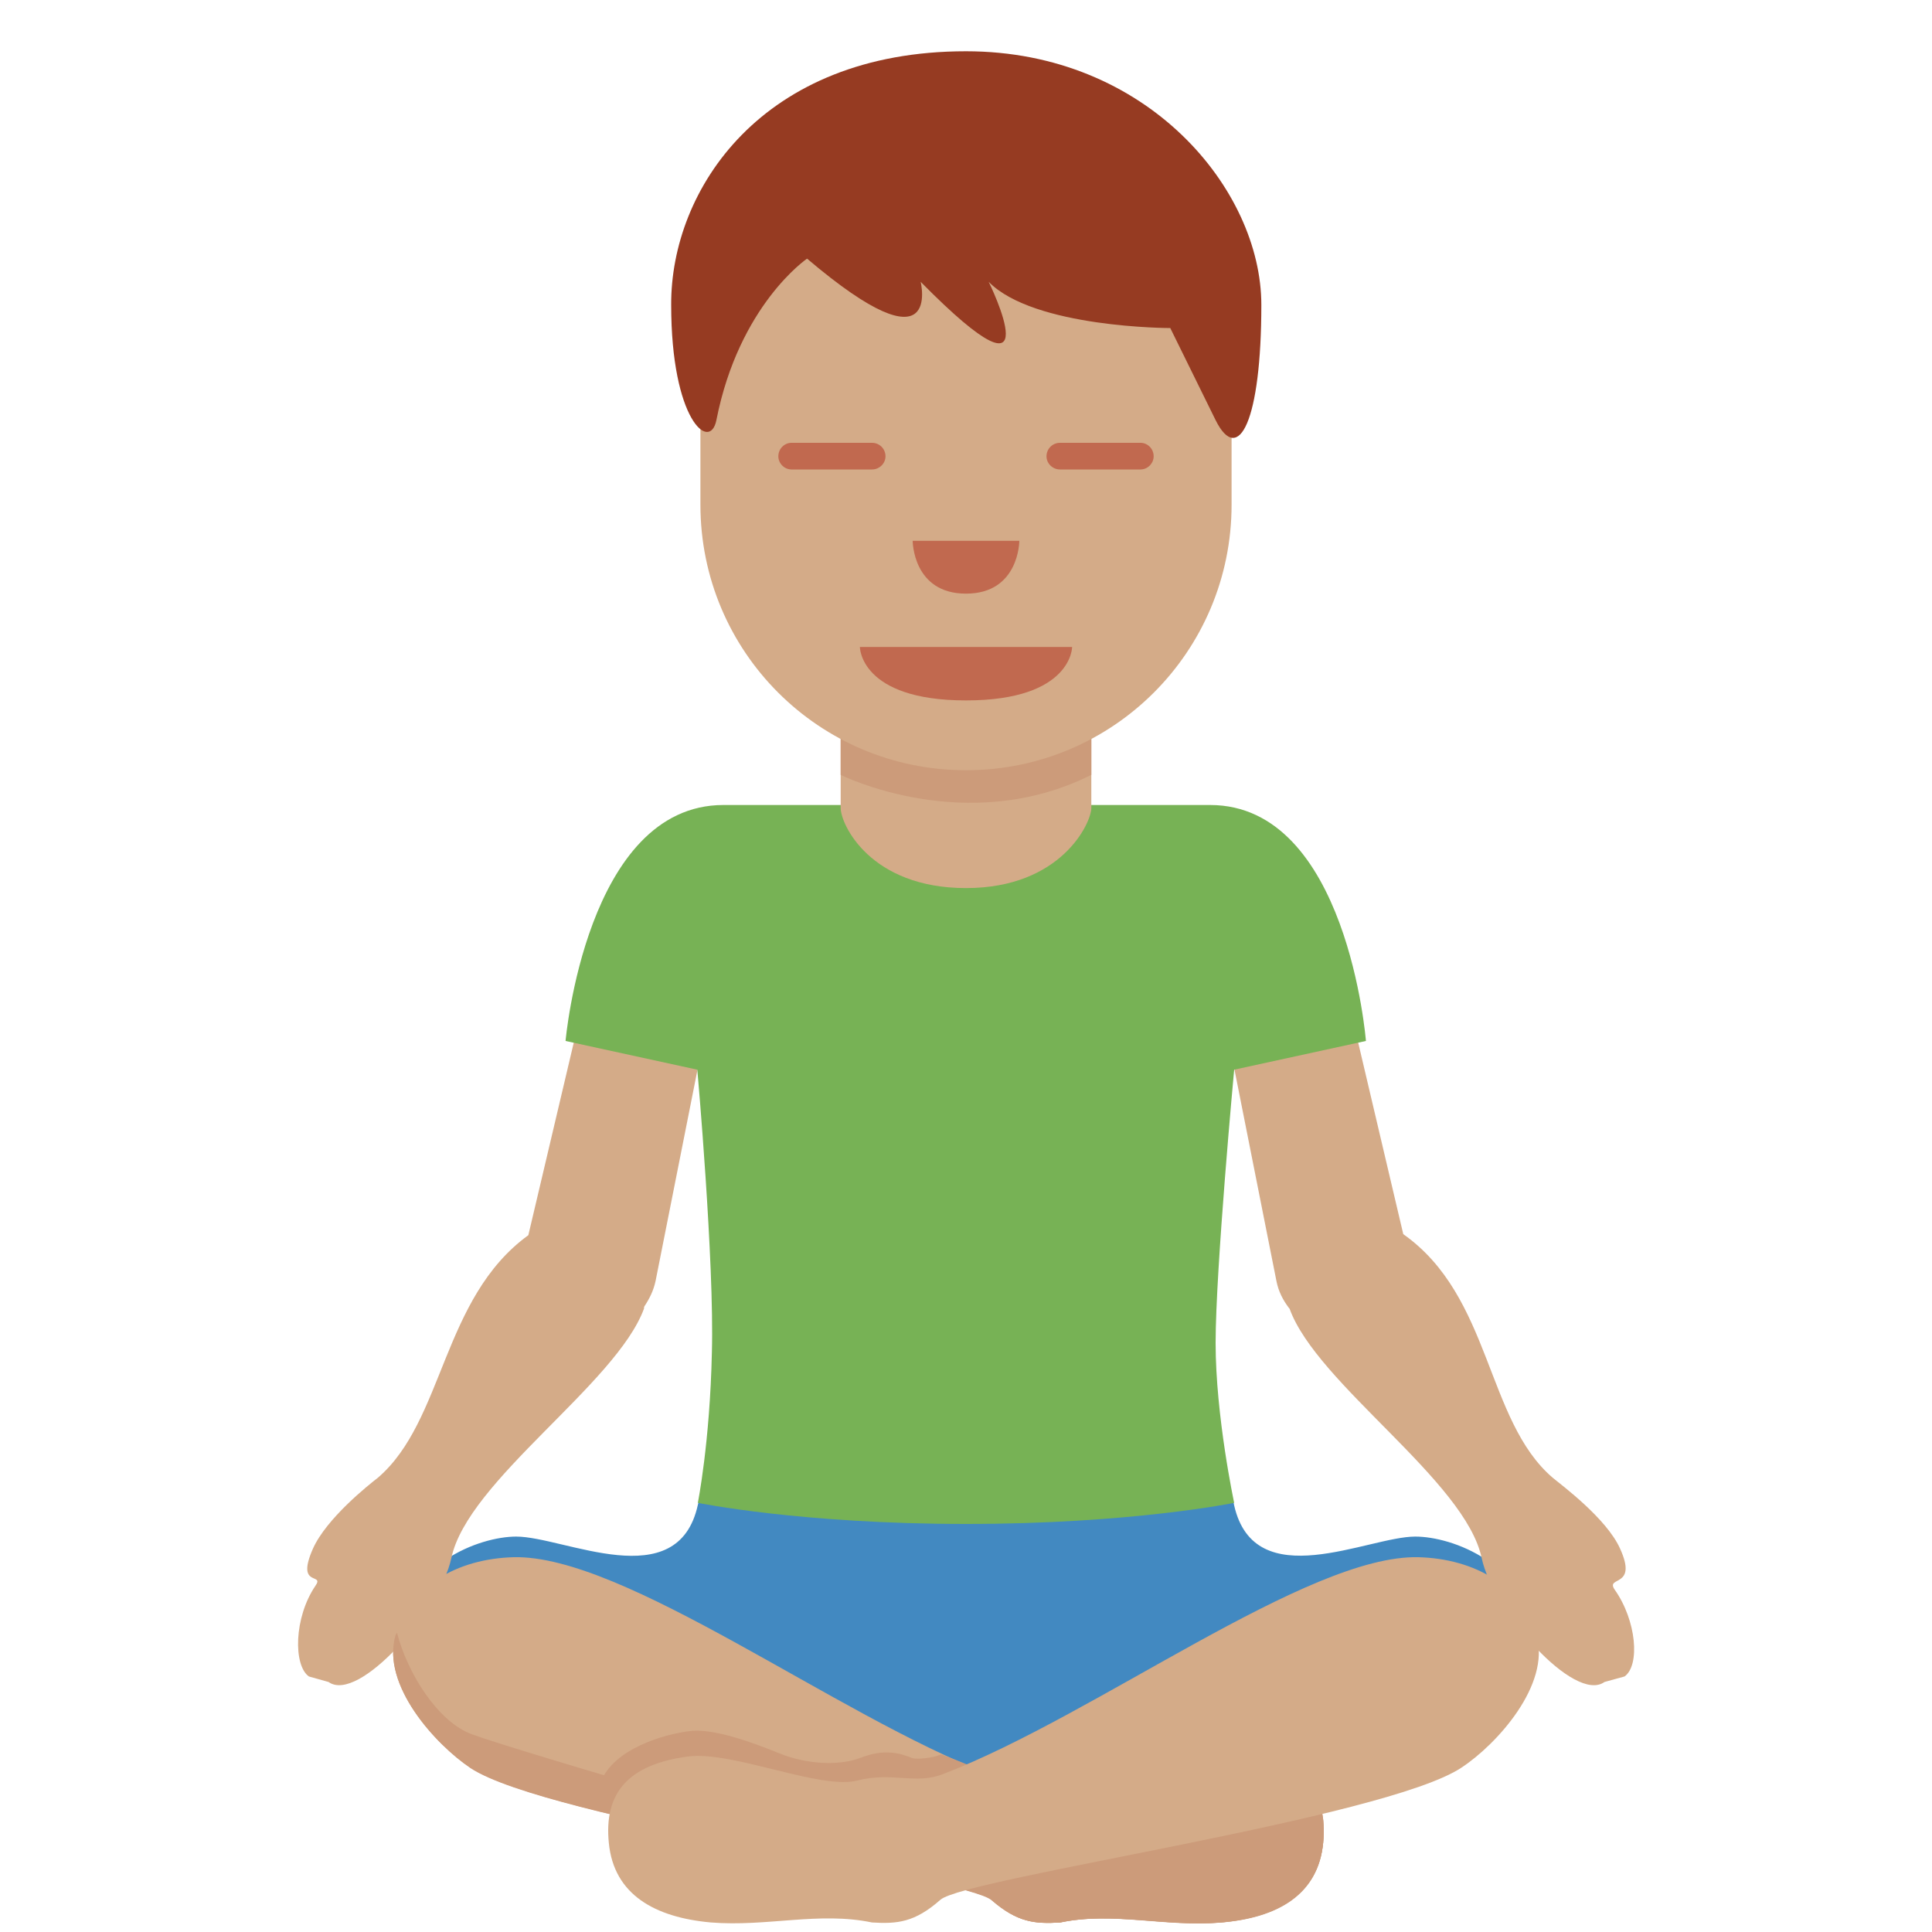 <?xml version="1.0" encoding="UTF-8"?>
<svg xmlns="http://www.w3.org/2000/svg" xmlns:xlink="http://www.w3.org/1999/xlink" width="15pt" height="15pt" viewBox="0 0 15 15" version="1.1">
<g id="surface1">
<path style=" stroke:none;fill-rule:nonzero;fill:rgb(25.882%,53.725%,75.686%);fill-opacity:1;" d="M 11.93 12.734 C 11.855 12.141 11.277 11.93 10.988 11.93 C 10.621 11.93 9.742 12.391 9.582 11.688 L 9.566 11.609 L 5.438 11.605 L 5.418 11.684 C 5.262 12.395 4.379 11.93 4.008 11.93 C 3.723 11.93 3.145 12.141 3.07 12.734 C 3.07 12.734 5.887 13.75 7.5 13.75 C 9.113 13.75 11.93 12.734 11.93 12.734 Z M 11.93 12.734 "/>
<path style=" stroke:none;fill-rule:nonzero;fill:rgb(83.137%,67.059%,53.333%);fill-opacity:1;" d="M 5.207 6.676 C 4.926 6.621 4.652 7.223 4.594 7.504 L 4.102 9.59 C 3.43 10.078 3.449 11.031 2.934 11.473 C 2.859 11.531 2.535 11.789 2.43 12.023 C 2.293 12.332 2.523 12.207 2.449 12.312 C 2.281 12.559 2.277 12.93 2.398 13.016 L 2.551 13.059 C 2.785 13.227 3.418 12.5 3.504 12.098 C 3.629 11.496 4.785 10.746 5 10.16 C 5 10.152 5 10.148 5.004 10.141 C 5.043 10.082 5.074 10.02 5.09 9.945 L 5.617 7.289 C 5.672 7.008 5.488 6.734 5.207 6.676 Z M 12.535 12.34 C 12.465 12.234 12.719 12.332 12.578 12.023 C 12.473 11.789 12.125 11.531 12.055 11.473 C 11.535 11.027 11.582 10.066 10.895 9.582 L 10.406 7.504 C 10.348 7.223 10.074 6.621 9.793 6.676 C 9.512 6.734 9.328 7.008 9.383 7.289 L 9.91 9.945 C 9.926 10.027 9.961 10.094 10.008 10.156 L 10.012 10.16 C 10.223 10.746 11.379 11.496 11.504 12.098 C 11.59 12.504 12.223 13.227 12.457 13.059 L 12.613 13.016 C 12.734 12.93 12.707 12.582 12.535 12.34 Z M 12.535 12.34 "/>
<path style=" stroke:none;fill-rule:nonzero;fill:rgb(83.137%,67.059%,53.333%);fill-opacity:1;" d="M 9.48 14.926 C 9.047 14.961 8.641 14.84 8.23 14.926 C 8.035 14.938 7.898 14.926 7.699 14.75 C 7.504 14.578 4.246 14.121 3.652 13.723 C 3.379 13.543 2.961 13.082 3.07 12.699 C 3.18 12.316 3.547 12.102 3.988 12.09 C 4.848 12.07 6.488 13.316 7.676 13.773 C 7.891 13.859 8.07 13.754 8.344 13.824 C 8.629 13.898 9.309 13.594 9.656 13.637 C 10.125 13.699 10.312 13.922 10.273 14.309 C 10.234 14.711 9.914 14.887 9.48 14.926 Z M 9.48 14.926 "/>
<path style=" stroke:none;fill-rule:nonzero;fill:rgb(80%,60.784%,47.843%);fill-opacity:1;" d="M 9.48 14.926 C 9.047 14.961 8.641 14.84 8.23 14.926 C 8.035 14.938 7.898 14.926 7.699 14.75 C 7.504 14.578 8.07 13.754 8.344 13.824 C 8.629 13.898 9.309 13.594 9.656 13.637 C 10.125 13.699 10.312 13.922 10.273 14.305 C 10.234 14.711 9.914 14.887 9.48 14.926 Z M 4.664 13.836 C 4.766 13.574 5.16 13.465 5.348 13.441 C 5.531 13.414 5.84 13.527 6.051 13.613 C 6.262 13.699 6.516 13.711 6.68 13.648 C 6.84 13.586 6.957 13.598 7.078 13.648 C 7.109 13.664 7.254 13.648 7.305 13.621 C 7.305 13.621 8.051 13.879 7.777 13.965 C 7.504 14.051 5.52 14.184 5.246 14.184 C 4.977 14.184 4.664 13.836 4.664 13.836 Z M 4.664 13.836 "/>
<path style=" stroke:none;fill-rule:nonzero;fill:rgb(80%,60.784%,47.843%);fill-opacity:1;" d="M 3.07 12.699 C 3.074 12.688 3.078 12.684 3.082 12.676 C 3.164 12.992 3.398 13.367 3.664 13.465 C 4 13.59 6.684 14.379 7.02 14.418 C 7.352 14.453 7.848 14.504 7.945 14.578 C 8.047 14.652 8.305 14.68 8.516 14.629 C 8.727 14.578 9.258 14.777 9.531 14.715 C 9.801 14.652 10.199 14.531 10.273 14.195 C 10.273 14.188 10.277 14.188 10.277 14.18 C 10.277 14.223 10.277 14.262 10.273 14.309 C 10.234 14.715 9.914 14.891 9.484 14.926 C 9.051 14.965 8.641 14.84 8.234 14.926 C 8.035 14.938 7.898 14.926 7.699 14.754 C 7.504 14.578 4.246 14.121 3.652 13.727 C 3.379 13.543 2.961 13.082 3.07 12.699 Z M 3.07 12.699 "/>
<path style=" stroke:none;fill-rule:nonzero;fill:rgb(83.137%,67.059%,53.333%);fill-opacity:1;" d="M 5.52 14.926 C 5.953 14.961 6.359 14.84 6.77 14.926 C 6.965 14.938 7.102 14.926 7.301 14.75 C 7.496 14.578 10.754 14.121 11.348 13.723 C 11.621 13.543 12.039 13.082 11.93 12.699 C 11.82 12.316 11.453 12.102 11.012 12.09 C 10.152 12.07 8.512 13.316 7.324 13.773 C 7.109 13.859 6.93 13.754 6.656 13.824 C 6.371 13.898 5.691 13.594 5.344 13.637 C 4.875 13.699 4.688 13.922 4.727 14.309 C 4.766 14.711 5.086 14.887 5.52 14.926 Z M 5.52 14.926 "/>
<path style=" stroke:none;fill-rule:nonzero;fill:rgb(46.667%,69.804%,33.333%);fill-opacity:1;" d="M 9.395 6.25 L 5.617 6.25 C 4.551 6.25 4.391 8.082 4.391 8.082 L 5.414 8.305 C 5.414 8.305 5.547 9.801 5.527 10.5 C 5.512 11.199 5.418 11.668 5.418 11.668 C 5.418 11.668 6.215 11.832 7.5 11.832 C 8.785 11.832 9.582 11.668 9.582 11.668 C 9.582 11.668 9.438 10.996 9.438 10.426 C 9.438 9.855 9.582 8.305 9.582 8.305 L 10.605 8.082 C 10.605 8.082 10.461 6.25 9.395 6.25 Z M 9.395 6.25 "/>
<path style=" stroke:none;fill-rule:nonzero;fill:rgb(83.137%,67.059%,53.333%);fill-opacity:1;" d="M 6.527 4.328 L 6.527 6.273 C 6.527 6.402 6.758 6.895 7.5 6.895 C 8.242 6.895 8.473 6.387 8.473 6.273 L 8.473 4.328 Z M 6.527 4.328 "/>
<path style=" stroke:none;fill-rule:nonzero;fill:rgb(80%,60.784%,47.843%);fill-opacity:1;" d="M 8.473 4.074 L 6.527 4.082 L 6.527 6.016 C 6.527 6.016 7.5 6.504 8.473 6.016 Z M 8.473 4.074 "/>
<path style=" stroke:none;fill-rule:nonzero;fill:rgb(83.137%,67.059%,53.333%);fill-opacity:1;" d="M 9.562 1.652 L 5.438 1.652 L 5.438 3.918 C 5.438 5.059 6.359 5.98 7.5 5.98 C 8.641 5.98 9.562 5.059 9.562 3.918 Z M 9.562 1.652 "/>
<path style=" stroke:none;fill-rule:nonzero;fill:rgb(75.686%,41.176%,30.98%);fill-opacity:1;" d="M 8.324 5.023 L 6.676 5.023 C 6.676 5.023 6.676 5.438 7.5 5.438 C 8.324 5.438 8.324 5.023 8.324 5.023 Z M 6.77 3.645 L 6.145 3.645 C 6.09 3.645 6.043 3.598 6.043 3.543 C 6.043 3.484 6.09 3.438 6.145 3.438 L 6.77 3.438 C 6.828 3.438 6.875 3.484 6.875 3.543 C 6.875 3.598 6.828 3.645 6.77 3.645 Z M 8.855 3.645 L 8.23 3.645 C 8.172 3.645 8.125 3.598 8.125 3.543 C 8.125 3.484 8.172 3.438 8.23 3.438 L 8.855 3.438 C 8.91 3.438 8.957 3.484 8.957 3.543 C 8.957 3.598 8.91 3.645 8.855 3.645 Z M 7.086 4.199 L 7.914 4.199 C 7.914 4.199 7.914 4.609 7.5 4.609 C 7.086 4.609 7.086 4.199 7.086 4.199 Z M 7.086 4.199 "/>
<path style=" stroke:none;fill-rule:nonzero;fill:rgb(58.824%,23.137%,13.333%);fill-opacity:1;" d="M 7.5 0.398 C 8.91 0.398 9.793 1.473 9.793 2.367 C 9.793 3.262 9.617 3.621 9.438 3.262 L 9.086 2.547 C 9.086 2.547 8.027 2.547 7.676 2.188 C 7.676 2.188 8.207 3.262 7.148 2.188 C 7.148 2.188 7.324 2.906 6.266 2.008 C 6.266 2.008 5.738 2.367 5.562 3.262 C 5.512 3.512 5.211 3.262 5.211 2.367 C 5.207 1.473 5.914 0.398 7.5 0.398 "/>
</g>
</svg>
